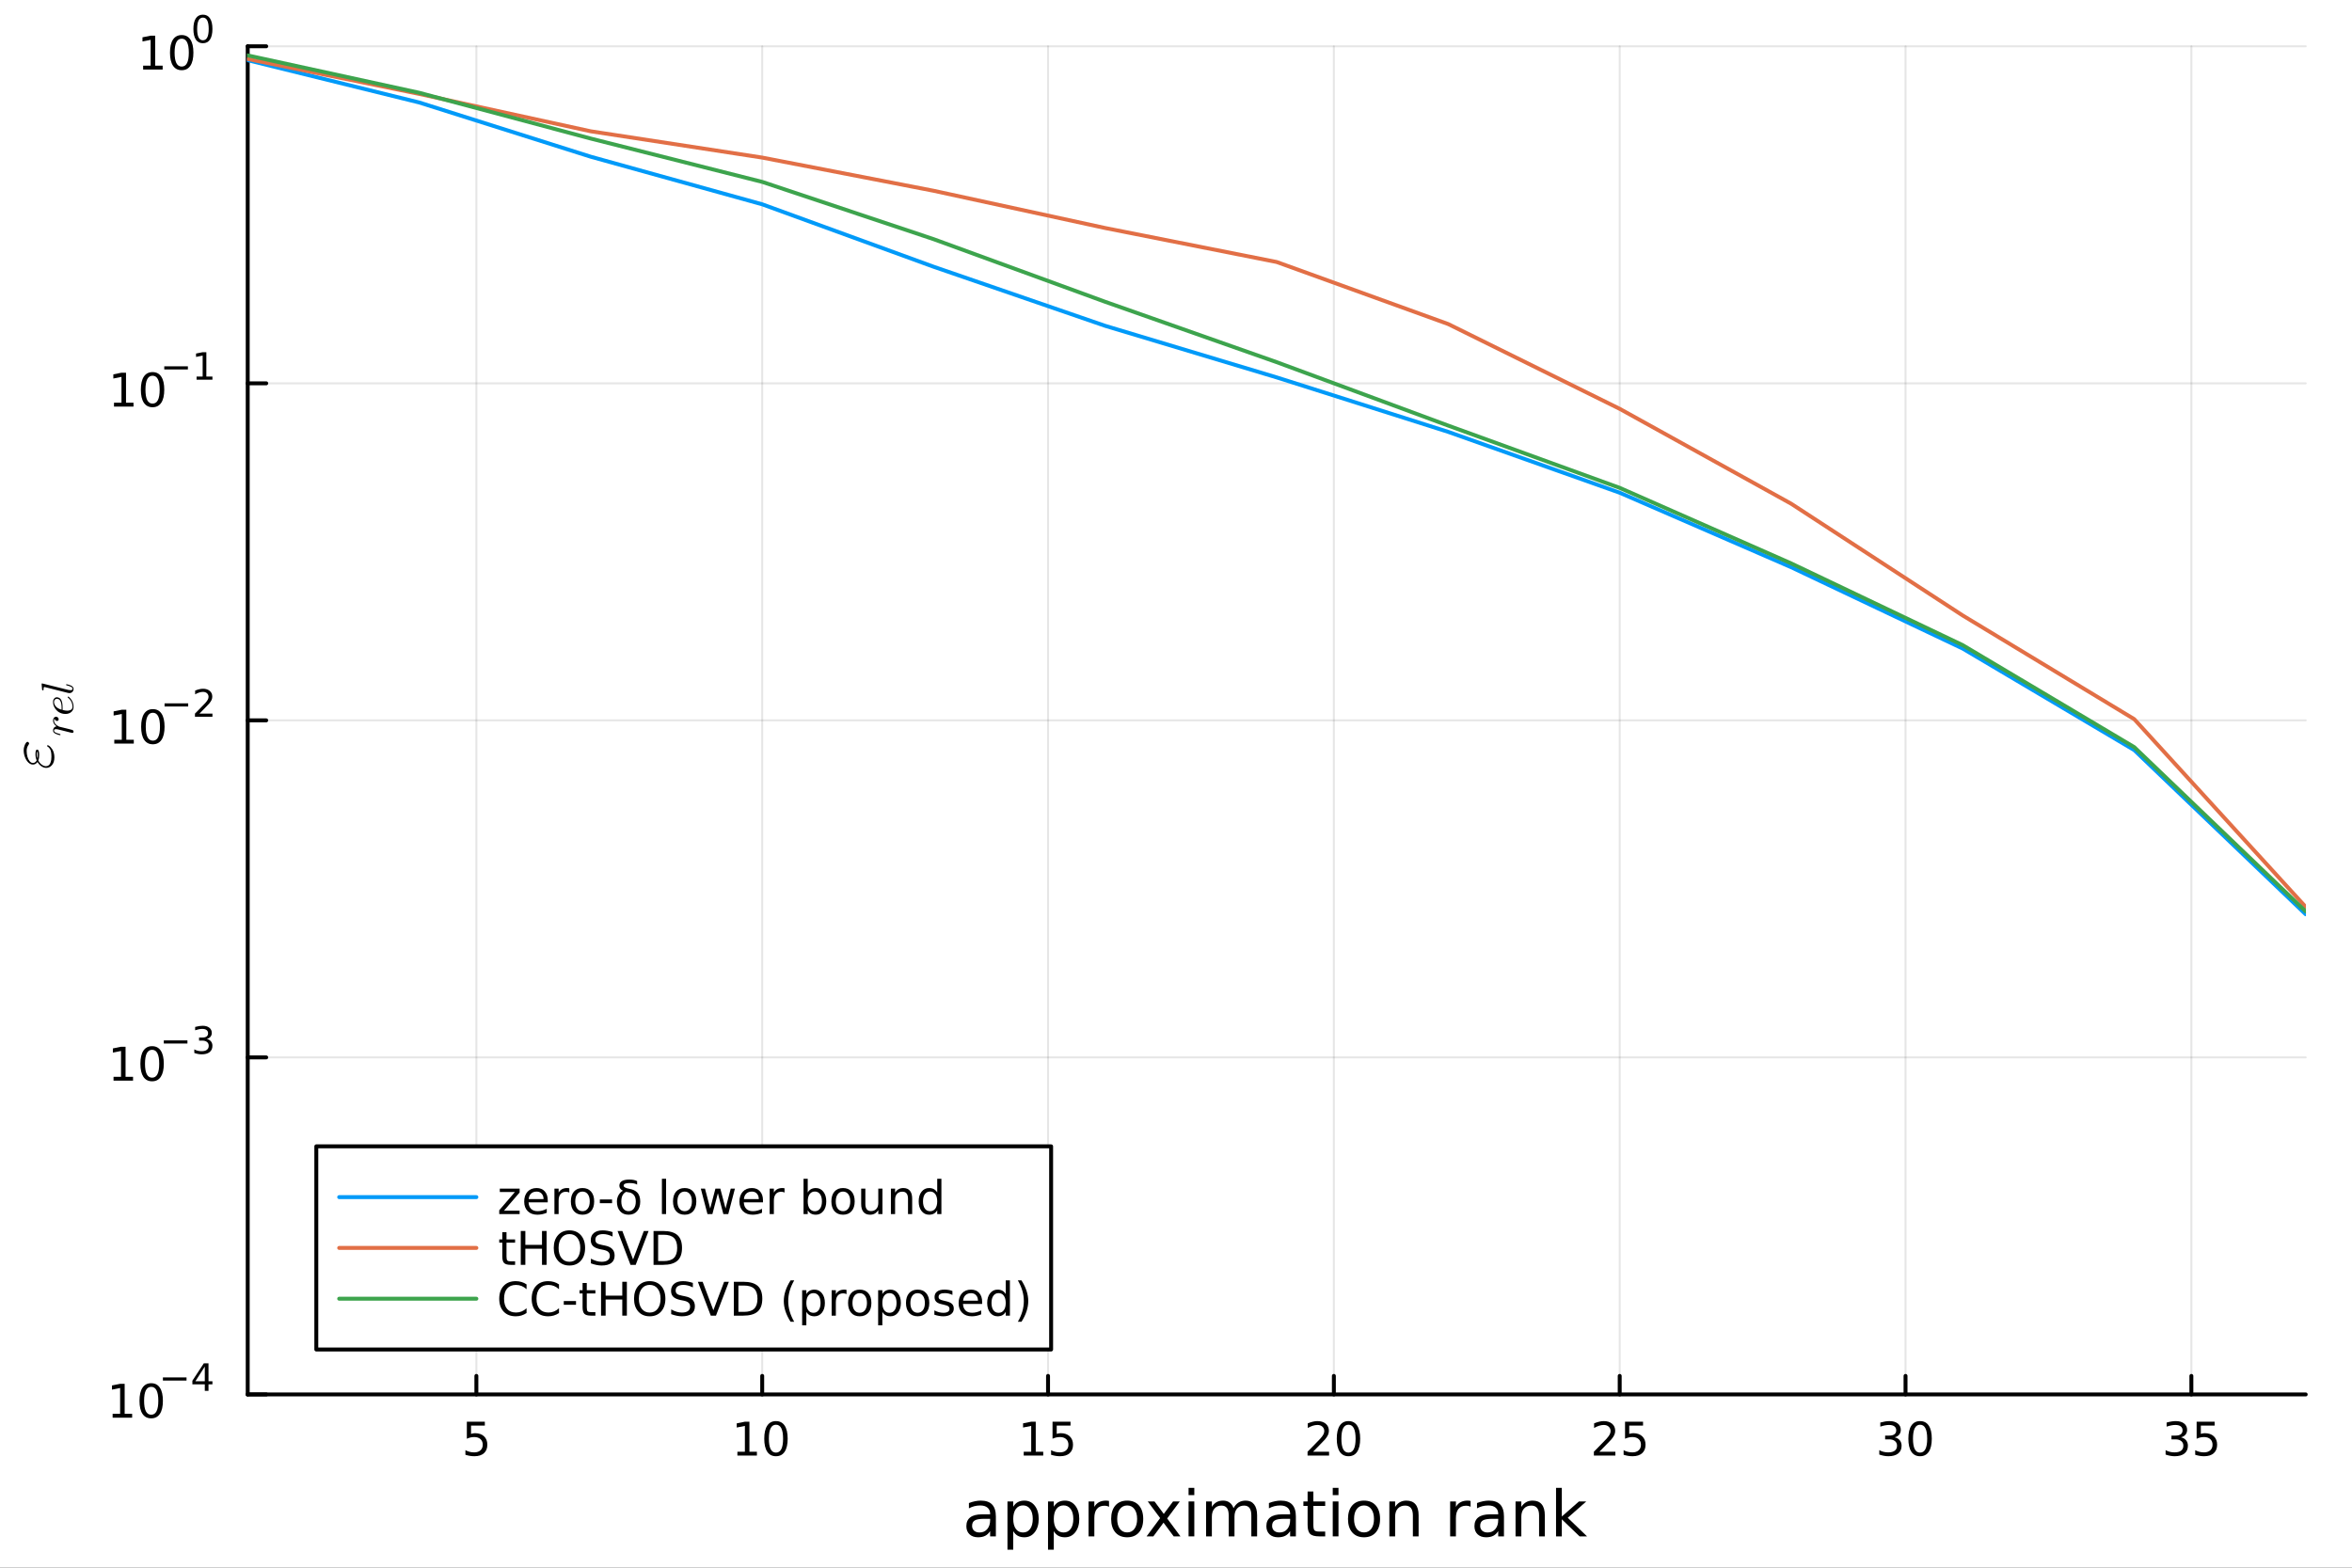 <?xml version="1.0" encoding="utf-8"?>
<svg xmlns="http://www.w3.org/2000/svg" xmlns:xlink="http://www.w3.org/1999/xlink" width="600" height="400" viewBox="0 0 2400 1600">
<rect x="0" y="0" width="2400" height="1600" fill="#333333" stroke="none"/>
<defs>
  <clipPath id="clip250">
    <rect x="0" y="0" width="2400" height="1600"/>
  </clipPath>
</defs>
<path clip-path="url(#clip250)" d="M0 1600 L2400 1600 L2400 0 L0 0  Z" fill="#ffffff" fill-rule="evenodd" fill-opacity="1"/>
<defs>
  <clipPath id="clip251">
    <rect x="480" y="0" width="1681" height="1600"/>
  </clipPath>
</defs>
<defs>
  <clipPath id="clip252">
    <rect x="219" y="47" width="2134" height="1377"/>
  </clipPath>
</defs>
<path clip-path="url(#clip250)" d="M252.764 1423.18 L2352.76 1423.18 L2352.76 47.244 L252.764 47.244  Z" fill="#ffffff" fill-rule="evenodd" fill-opacity="1"/>
<defs>
  <clipPath id="clip253">
    <rect x="252" y="47" width="2101" height="1377"/>
  </clipPath>
</defs>
<polyline clip-path="url(#clip253)" style="stroke:#000000; stroke-linecap:round; stroke-linejoin:round; stroke-width:2; stroke-opacity:0.1; fill:none" points="486.096,1423.18 486.096,47.244 "/>
<polyline clip-path="url(#clip253)" style="stroke:#000000; stroke-linecap:round; stroke-linejoin:round; stroke-width:2; stroke-opacity:0.1; fill:none" points="777.762,1423.18 777.762,47.244 "/>
<polyline clip-path="url(#clip253)" style="stroke:#000000; stroke-linecap:round; stroke-linejoin:round; stroke-width:2; stroke-opacity:0.1; fill:none" points="1069.43,1423.18 1069.43,47.244 "/>
<polyline clip-path="url(#clip253)" style="stroke:#000000; stroke-linecap:round; stroke-linejoin:round; stroke-width:2; stroke-opacity:0.1; fill:none" points="1361.09,1423.18 1361.09,47.244 "/>
<polyline clip-path="url(#clip253)" style="stroke:#000000; stroke-linecap:round; stroke-linejoin:round; stroke-width:2; stroke-opacity:0.1; fill:none" points="1652.76,1423.18 1652.76,47.244 "/>
<polyline clip-path="url(#clip253)" style="stroke:#000000; stroke-linecap:round; stroke-linejoin:round; stroke-width:2; stroke-opacity:0.1; fill:none" points="1944.42,1423.18 1944.42,47.244 "/>
<polyline clip-path="url(#clip253)" style="stroke:#000000; stroke-linecap:round; stroke-linejoin:round; stroke-width:2; stroke-opacity:0.1; fill:none" points="2236.09,1423.18 2236.09,47.244 "/>
<polyline clip-path="url(#clip250)" style="stroke:#000000; stroke-linecap:round; stroke-linejoin:round; stroke-width:4; stroke-opacity:1; fill:none" points="252.764,1423.18 2352.76,1423.18 "/>
<polyline clip-path="url(#clip250)" style="stroke:#000000; stroke-linecap:round; stroke-linejoin:round; stroke-width:4; stroke-opacity:1; fill:none" points="486.096,1423.18 486.096,1404.28 "/>
<polyline clip-path="url(#clip250)" style="stroke:#000000; stroke-linecap:round; stroke-linejoin:round; stroke-width:4; stroke-opacity:1; fill:none" points="777.762,1423.18 777.762,1404.28 "/>
<polyline clip-path="url(#clip250)" style="stroke:#000000; stroke-linecap:round; stroke-linejoin:round; stroke-width:4; stroke-opacity:1; fill:none" points="1069.43,1423.18 1069.43,1404.28 "/>
<polyline clip-path="url(#clip250)" style="stroke:#000000; stroke-linecap:round; stroke-linejoin:round; stroke-width:4; stroke-opacity:1; fill:none" points="1361.09,1423.18 1361.09,1404.28 "/>
<polyline clip-path="url(#clip250)" style="stroke:#000000; stroke-linecap:round; stroke-linejoin:round; stroke-width:4; stroke-opacity:1; fill:none" points="1652.76,1423.18 1652.76,1404.28 "/>
<polyline clip-path="url(#clip250)" style="stroke:#000000; stroke-linecap:round; stroke-linejoin:round; stroke-width:4; stroke-opacity:1; fill:none" points="1944.42,1423.18 1944.42,1404.28 "/>
<polyline clip-path="url(#clip250)" style="stroke:#000000; stroke-linecap:round; stroke-linejoin:round; stroke-width:4; stroke-opacity:1; fill:none" points="2236.09,1423.18 2236.09,1404.28 "/>
<path clip-path="url(#clip250)" d="M476.374 1451.02 L494.731 1451.02 L494.731 1454.96 L480.657 1454.96 L480.657 1463.43 Q481.675 1463.08 482.694 1462.92 Q483.712 1462.73 484.731 1462.73 Q490.518 1462.73 493.897 1465.9 Q497.277 1469.08 497.277 1474.49 Q497.277 1480.07 493.805 1483.17 Q490.332 1486.25 484.013 1486.25 Q481.837 1486.25 479.569 1485.88 Q477.323 1485.51 474.916 1484.77 L474.916 1480.07 Q476.999 1481.2 479.221 1481.76 Q481.444 1482.32 483.92 1482.32 Q487.925 1482.32 490.263 1480.21 Q492.601 1478.1 492.601 1474.49 Q492.601 1470.88 490.263 1468.77 Q487.925 1466.67 483.92 1466.67 Q482.045 1466.67 480.17 1467.08 Q478.319 1467.5 476.374 1468.38 L476.374 1451.02 Z" fill="#000000" fill-rule="evenodd" fill-opacity="1" /><path clip-path="url(#clip250)" d="M752.45 1481.64 L760.088 1481.64 L760.088 1455.28 L751.778 1456.95 L751.778 1452.69 L760.042 1451.02 L764.718 1451.02 L764.718 1481.64 L772.357 1481.64 L772.357 1485.58 L752.45 1485.58 L752.45 1481.64 Z" fill="#000000" fill-rule="evenodd" fill-opacity="1" /><path clip-path="url(#clip250)" d="M791.801 1454.1 Q788.19 1454.1 786.361 1457.66 Q784.556 1461.2 784.556 1468.33 Q784.556 1475.44 786.361 1479.01 Q788.19 1482.55 791.801 1482.55 Q795.435 1482.55 797.241 1479.01 Q799.07 1475.44 799.07 1468.33 Q799.07 1461.2 797.241 1457.66 Q795.435 1454.1 791.801 1454.1 M791.801 1450.39 Q797.611 1450.39 800.667 1455 Q803.746 1459.58 803.746 1468.33 Q803.746 1477.06 800.667 1481.67 Q797.611 1486.25 791.801 1486.25 Q785.991 1486.25 782.912 1481.67 Q779.857 1477.06 779.857 1468.33 Q779.857 1459.58 782.912 1455 Q785.991 1450.39 791.801 1450.39 Z" fill="#000000" fill-rule="evenodd" fill-opacity="1" /><path clip-path="url(#clip250)" d="M1044.61 1481.64 L1052.25 1481.64 L1052.25 1455.28 L1043.94 1456.95 L1043.94 1452.69 L1052.21 1451.02 L1056.88 1451.02 L1056.88 1481.64 L1064.52 1481.64 L1064.52 1485.58 L1044.61 1485.58 L1044.61 1481.64 Z" fill="#000000" fill-rule="evenodd" fill-opacity="1" /><path clip-path="url(#clip250)" d="M1074.01 1451.02 L1092.37 1451.02 L1092.37 1454.96 L1078.29 1454.96 L1078.29 1463.43 Q1079.31 1463.08 1080.33 1462.92 Q1081.35 1462.73 1082.37 1462.73 Q1088.15 1462.73 1091.53 1465.9 Q1094.91 1469.08 1094.91 1474.49 Q1094.91 1480.07 1091.44 1483.17 Q1087.97 1486.25 1081.65 1486.25 Q1079.47 1486.25 1077.21 1485.88 Q1074.96 1485.51 1072.55 1484.77 L1072.55 1480.07 Q1074.64 1481.2 1076.86 1481.76 Q1079.08 1482.32 1081.56 1482.32 Q1085.56 1482.32 1087.9 1480.21 Q1090.24 1478.1 1090.24 1474.49 Q1090.24 1470.88 1087.9 1468.77 Q1085.56 1466.67 1081.56 1466.67 Q1079.68 1466.67 1077.81 1467.08 Q1075.96 1467.5 1074.01 1468.38 L1074.01 1451.02 Z" fill="#000000" fill-rule="evenodd" fill-opacity="1" /><path clip-path="url(#clip250)" d="M1339.87 1481.64 L1356.19 1481.64 L1356.19 1485.58 L1334.24 1485.58 L1334.24 1481.64 Q1336.9 1478.89 1341.49 1474.26 Q1346.09 1469.61 1347.27 1468.27 Q1349.52 1465.74 1350.4 1464.01 Q1351.3 1462.25 1351.3 1460.56 Q1351.3 1457.8 1349.36 1456.07 Q1347.44 1454.33 1344.33 1454.33 Q1342.13 1454.33 1339.68 1455.09 Q1337.25 1455.86 1334.47 1457.41 L1334.47 1452.69 Q1337.3 1451.55 1339.75 1450.97 Q1342.2 1450.39 1344.24 1450.39 Q1349.61 1450.39 1352.81 1453.08 Q1356 1455.77 1356 1460.26 Q1356 1462.39 1355.19 1464.31 Q1354.4 1466.2 1352.3 1468.8 Q1351.72 1469.47 1348.62 1472.69 Q1345.51 1475.88 1339.87 1481.64 Z" fill="#000000" fill-rule="evenodd" fill-opacity="1" /><path clip-path="url(#clip250)" d="M1376 1454.1 Q1372.39 1454.1 1370.56 1457.66 Q1368.76 1461.2 1368.76 1468.33 Q1368.76 1475.44 1370.56 1479.01 Q1372.39 1482.55 1376 1482.55 Q1379.63 1482.55 1381.44 1479.01 Q1383.27 1475.44 1383.27 1468.33 Q1383.27 1461.2 1381.44 1457.66 Q1379.63 1454.1 1376 1454.1 M1376 1450.39 Q1381.81 1450.39 1384.87 1455 Q1387.94 1459.58 1387.94 1468.33 Q1387.94 1477.06 1384.87 1481.67 Q1381.81 1486.25 1376 1486.25 Q1370.19 1486.25 1367.11 1481.67 Q1364.06 1477.06 1364.06 1468.33 Q1364.06 1459.58 1367.11 1455 Q1370.19 1450.39 1376 1450.39 Z" fill="#000000" fill-rule="evenodd" fill-opacity="1" /><path clip-path="url(#clip250)" d="M1632.03 1481.64 L1648.35 1481.64 L1648.35 1485.58 L1626.4 1485.58 L1626.4 1481.64 Q1629.07 1478.89 1633.65 1474.26 Q1638.26 1469.61 1639.44 1468.27 Q1641.68 1465.74 1642.56 1464.01 Q1643.46 1462.25 1643.46 1460.56 Q1643.46 1457.8 1641.52 1456.07 Q1639.6 1454.33 1636.5 1454.33 Q1634.3 1454.33 1631.84 1455.09 Q1629.41 1455.86 1626.64 1457.41 L1626.64 1452.69 Q1629.46 1451.55 1631.91 1450.97 Q1634.37 1450.39 1636.4 1450.39 Q1641.77 1450.39 1644.97 1453.08 Q1648.16 1455.77 1648.16 1460.26 Q1648.16 1462.39 1647.35 1464.31 Q1646.57 1466.2 1644.46 1468.8 Q1643.88 1469.47 1640.78 1472.69 Q1637.68 1475.88 1632.03 1481.64 Z" fill="#000000" fill-rule="evenodd" fill-opacity="1" /><path clip-path="url(#clip250)" d="M1658.21 1451.02 L1676.57 1451.02 L1676.57 1454.96 L1662.49 1454.96 L1662.49 1463.43 Q1663.51 1463.08 1664.53 1462.92 Q1665.55 1462.73 1666.57 1462.73 Q1672.35 1462.73 1675.73 1465.9 Q1679.11 1469.08 1679.11 1474.49 Q1679.11 1480.07 1675.64 1483.17 Q1672.17 1486.25 1665.85 1486.25 Q1663.67 1486.25 1661.4 1485.88 Q1659.16 1485.51 1656.75 1484.77 L1656.75 1480.07 Q1658.83 1481.2 1661.06 1481.76 Q1663.28 1482.32 1665.76 1482.32 Q1669.76 1482.32 1672.1 1480.21 Q1674.44 1478.1 1674.44 1474.49 Q1674.44 1470.88 1672.1 1468.77 Q1669.76 1466.67 1665.76 1466.67 Q1663.88 1466.67 1662.01 1467.08 Q1660.15 1467.5 1658.21 1468.38 L1658.21 1451.02 Z" fill="#000000" fill-rule="evenodd" fill-opacity="1" /><path clip-path="url(#clip250)" d="M1933.27 1466.95 Q1936.62 1467.66 1938.5 1469.93 Q1940.4 1472.2 1940.4 1475.53 Q1940.4 1480.65 1936.88 1483.45 Q1933.36 1486.25 1926.88 1486.25 Q1924.7 1486.25 1922.39 1485.81 Q1920.1 1485.39 1917.64 1484.54 L1917.64 1480.02 Q1919.59 1481.16 1921.9 1481.74 Q1924.22 1482.32 1926.74 1482.32 Q1931.14 1482.32 1933.43 1480.58 Q1935.74 1478.84 1935.74 1475.53 Q1935.74 1472.48 1933.59 1470.77 Q1931.46 1469.03 1927.64 1469.03 L1923.61 1469.03 L1923.61 1465.19 L1927.83 1465.19 Q1931.28 1465.19 1933.1 1463.82 Q1934.93 1462.43 1934.93 1459.84 Q1934.93 1457.18 1933.04 1455.77 Q1931.16 1454.33 1927.64 1454.33 Q1925.72 1454.33 1923.52 1454.75 Q1921.32 1455.16 1918.68 1456.04 L1918.68 1451.88 Q1921.35 1451.14 1923.66 1450.77 Q1926 1450.39 1928.06 1450.39 Q1933.38 1450.39 1936.48 1452.83 Q1939.59 1455.23 1939.59 1459.35 Q1939.59 1462.22 1937.94 1464.21 Q1936.3 1466.18 1933.27 1466.95 Z" fill="#000000" fill-rule="evenodd" fill-opacity="1" /><path clip-path="url(#clip250)" d="M1959.26 1454.1 Q1955.65 1454.1 1953.82 1457.66 Q1952.02 1461.2 1952.02 1468.33 Q1952.02 1475.44 1953.82 1479.01 Q1955.65 1482.55 1959.26 1482.55 Q1962.9 1482.55 1964.7 1479.01 Q1966.53 1475.44 1966.53 1468.33 Q1966.53 1461.2 1964.7 1457.66 Q1962.9 1454.1 1959.26 1454.1 M1959.26 1450.39 Q1965.07 1450.39 1968.13 1455 Q1971.21 1459.58 1971.21 1468.33 Q1971.21 1477.06 1968.13 1481.67 Q1965.07 1486.25 1959.26 1486.25 Q1953.45 1486.25 1950.37 1481.67 Q1947.32 1477.06 1947.32 1468.33 Q1947.32 1459.58 1950.37 1455 Q1953.45 1450.39 1959.26 1450.39 Z" fill="#000000" fill-rule="evenodd" fill-opacity="1" /><path clip-path="url(#clip250)" d="M2225.43 1466.95 Q2228.79 1467.66 2230.66 1469.93 Q2232.56 1472.2 2232.56 1475.53 Q2232.56 1480.65 2229.04 1483.45 Q2225.52 1486.25 2219.04 1486.25 Q2216.87 1486.25 2214.55 1485.81 Q2212.26 1485.39 2209.81 1484.54 L2209.81 1480.02 Q2211.75 1481.16 2214.06 1481.74 Q2216.38 1482.32 2218.9 1482.32 Q2223.3 1482.32 2225.59 1480.58 Q2227.91 1478.84 2227.91 1475.53 Q2227.91 1472.48 2225.75 1470.77 Q2223.62 1469.03 2219.81 1469.03 L2215.78 1469.03 L2215.78 1465.19 L2219.99 1465.19 Q2223.44 1465.19 2225.27 1463.82 Q2227.1 1462.43 2227.1 1459.84 Q2227.1 1457.18 2225.2 1455.77 Q2223.32 1454.33 2219.81 1454.33 Q2217.88 1454.33 2215.68 1454.75 Q2213.49 1455.16 2210.85 1456.04 L2210.85 1451.88 Q2213.51 1451.14 2215.82 1450.77 Q2218.16 1450.39 2220.22 1450.39 Q2225.55 1450.39 2228.65 1452.83 Q2231.75 1455.23 2231.75 1459.35 Q2231.75 1462.22 2230.11 1464.21 Q2228.46 1466.18 2225.43 1466.95 Z" fill="#000000" fill-rule="evenodd" fill-opacity="1" /><path clip-path="url(#clip250)" d="M2241.47 1451.02 L2259.83 1451.02 L2259.83 1454.96 L2245.75 1454.96 L2245.75 1463.43 Q2246.77 1463.08 2247.79 1462.92 Q2248.81 1462.73 2249.83 1462.73 Q2255.62 1462.73 2258.99 1465.9 Q2262.37 1469.08 2262.37 1474.49 Q2262.37 1480.07 2258.9 1483.17 Q2255.43 1486.25 2249.11 1486.25 Q2246.93 1486.25 2244.67 1485.88 Q2242.42 1485.51 2240.01 1484.77 L2240.01 1480.07 Q2242.1 1481.2 2244.32 1481.76 Q2246.54 1482.32 2249.02 1482.32 Q2253.02 1482.32 2255.36 1480.21 Q2257.7 1478.1 2257.7 1474.49 Q2257.7 1470.88 2255.36 1468.77 Q2253.02 1466.67 2249.02 1466.67 Q2247.14 1466.67 2245.27 1467.08 Q2243.42 1467.5 2241.47 1468.38 L2241.47 1451.02 Z" fill="#000000" fill-rule="evenodd" fill-opacity="1" /><path clip-path="url(#clip250)" d="M1004.51 1550.12 Q997.413 1550.12 994.676 1551.75 Q991.938 1553.37 991.938 1557.29 Q991.938 1560.4 993.975 1562.25 Q996.044 1564.07 999.577 1564.07 Q1004.45 1564.07 1007.38 1560.63 Q1010.34 1557.16 1010.34 1551.43 L1010.34 1550.12 L1004.51 1550.12 M1016.19 1547.71 L1016.19 1568.04 L1010.34 1568.04 L1010.34 1562.63 Q1008.33 1565.88 1005.34 1567.44 Q1002.35 1568.97 998.018 1568.97 Q992.543 1568.97 989.297 1565.91 Q986.082 1562.82 986.082 1557.67 Q986.082 1551.65 990.092 1548.6 Q994.135 1545.54 1002.12 1545.54 L1010.34 1545.54 L1010.34 1544.97 Q1010.34 1540.93 1007.66 1538.73 Q1005.02 1536.5 1000.21 1536.5 Q997.158 1536.5 994.262 1537.23 Q991.365 1537.97 988.692 1539.43 L988.692 1534.02 Q991.907 1532.78 994.93 1532.17 Q997.954 1531.54 1000.82 1531.54 Q1008.55 1531.54 1012.37 1535.55 Q1016.19 1539.56 1016.19 1547.71 Z" fill="#000000" fill-rule="evenodd" fill-opacity="1" /><path clip-path="url(#clip250)" d="M1033.92 1562.7 L1033.92 1581.6 L1028.03 1581.6 L1028.03 1532.4 L1033.92 1532.4 L1033.92 1537.81 Q1035.77 1534.62 1038.57 1533.1 Q1041.4 1531.54 1045.31 1531.54 Q1051.81 1531.54 1055.85 1536.69 Q1059.92 1541.85 1059.92 1550.25 Q1059.92 1558.65 1055.85 1563.81 Q1051.81 1568.97 1045.31 1568.97 Q1041.4 1568.97 1038.57 1567.44 Q1035.77 1565.88 1033.92 1562.7 M1053.84 1550.25 Q1053.84 1543.79 1051.17 1540.13 Q1048.53 1536.44 1043.88 1536.44 Q1039.24 1536.44 1036.56 1540.13 Q1033.92 1543.79 1033.92 1550.25 Q1033.92 1556.71 1036.56 1560.4 Q1039.24 1564.07 1043.88 1564.07 Q1048.53 1564.07 1051.17 1560.4 Q1053.84 1556.71 1053.84 1550.25 Z" fill="#000000" fill-rule="evenodd" fill-opacity="1" /><path clip-path="url(#clip250)" d="M1075.3 1562.7 L1075.3 1581.6 L1069.41 1581.6 L1069.41 1532.4 L1075.3 1532.4 L1075.3 1537.81 Q1077.14 1534.62 1079.94 1533.1 Q1082.78 1531.54 1086.69 1531.54 Q1093.18 1531.54 1097.23 1536.69 Q1101.3 1541.85 1101.3 1550.25 Q1101.3 1558.65 1097.23 1563.81 Q1093.18 1568.97 1086.69 1568.97 Q1082.78 1568.97 1079.94 1567.44 Q1077.14 1565.88 1075.3 1562.7 M1095.22 1550.25 Q1095.22 1543.79 1092.55 1540.13 Q1089.91 1536.44 1085.26 1536.44 Q1080.61 1536.44 1077.94 1540.13 Q1075.3 1543.79 1075.3 1550.25 Q1075.3 1556.71 1077.94 1560.4 Q1080.61 1564.07 1085.26 1564.07 Q1089.91 1564.07 1092.55 1560.4 Q1095.22 1556.71 1095.22 1550.25 Z" fill="#000000" fill-rule="evenodd" fill-opacity="1" /><path clip-path="url(#clip250)" d="M1131.67 1537.87 Q1130.68 1537.3 1129.5 1537.04 Q1128.36 1536.76 1126.96 1536.76 Q1121.99 1536.76 1119.32 1540 Q1116.67 1543.22 1116.67 1549.27 L1116.67 1568.04 L1110.79 1568.04 L1110.79 1532.4 L1116.67 1532.4 L1116.67 1537.93 Q1118.52 1534.69 1121.48 1533.13 Q1124.44 1531.54 1128.67 1531.54 Q1129.28 1531.54 1130.01 1531.63 Q1130.74 1531.7 1131.63 1531.85 L1131.67 1537.87 Z" fill="#000000" fill-rule="evenodd" fill-opacity="1" /><path clip-path="url(#clip250)" d="M1150.19 1536.5 Q1145.48 1536.5 1142.74 1540.19 Q1140 1543.85 1140 1550.25 Q1140 1556.65 1142.71 1560.34 Q1145.45 1564 1150.19 1564 Q1154.87 1564 1157.61 1560.31 Q1160.34 1556.62 1160.34 1550.25 Q1160.34 1543.92 1157.61 1540.23 Q1154.87 1536.5 1150.19 1536.5 M1150.19 1531.54 Q1157.83 1531.54 1162.19 1536.5 Q1166.55 1541.47 1166.55 1550.25 Q1166.55 1559 1162.19 1564 Q1157.83 1568.97 1150.19 1568.97 Q1142.52 1568.97 1138.16 1564 Q1133.83 1559 1133.83 1550.25 Q1133.83 1541.47 1138.16 1536.5 Q1142.52 1531.54 1150.19 1531.54 Z" fill="#000000" fill-rule="evenodd" fill-opacity="1" /><path clip-path="url(#clip250)" d="M1203.88 1532.4 L1190.99 1549.74 L1204.55 1568.04 L1197.65 1568.04 L1187.27 1554.04 L1176.89 1568.04 L1169.99 1568.04 L1183.83 1549.39 L1171.16 1532.4 L1178.07 1532.4 L1187.52 1545.1 L1196.98 1532.4 L1203.88 1532.4 Z" fill="#000000" fill-rule="evenodd" fill-opacity="1" /><path clip-path="url(#clip250)" d="M1212.83 1532.4 L1218.68 1532.4 L1218.68 1568.04 L1212.83 1568.04 L1212.83 1532.4 M1212.83 1518.52 L1218.68 1518.52 L1218.68 1525.93 L1212.83 1525.93 L1212.83 1518.52 Z" fill="#000000" fill-rule="evenodd" fill-opacity="1" /><path clip-path="url(#clip250)" d="M1258.69 1539.24 Q1260.89 1535.29 1263.95 1533.41 Q1267 1531.54 1271.14 1531.54 Q1276.71 1531.54 1279.73 1535.45 Q1282.76 1539.33 1282.76 1546.53 L1282.76 1568.04 L1276.87 1568.04 L1276.87 1546.72 Q1276.87 1541.59 1275.05 1539.11 Q1273.24 1536.63 1269.52 1536.63 Q1264.96 1536.63 1262.32 1539.65 Q1259.68 1542.68 1259.68 1547.9 L1259.68 1568.04 L1253.79 1568.04 L1253.79 1546.72 Q1253.79 1541.56 1251.98 1539.11 Q1250.16 1536.63 1246.38 1536.63 Q1241.89 1536.63 1239.25 1539.68 Q1236.6 1542.71 1236.6 1547.9 L1236.6 1568.04 L1230.72 1568.04 L1230.72 1532.4 L1236.6 1532.4 L1236.6 1537.93 Q1238.61 1534.66 1241.41 1533.1 Q1244.21 1531.54 1248.06 1531.54 Q1251.95 1531.54 1254.65 1533.51 Q1257.39 1535.48 1258.69 1539.24 Z" fill="#000000" fill-rule="evenodd" fill-opacity="1" /><path clip-path="url(#clip250)" d="M1310.64 1550.12 Q1303.54 1550.12 1300.8 1551.75 Q1298.07 1553.37 1298.07 1557.29 Q1298.07 1560.4 1300.1 1562.25 Q1302.17 1564.07 1305.7 1564.07 Q1310.57 1564.07 1313.5 1560.63 Q1316.46 1557.16 1316.46 1551.43 L1316.46 1550.12 L1310.64 1550.12 M1322.32 1547.71 L1322.32 1568.04 L1316.46 1568.04 L1316.46 1562.63 Q1314.46 1565.88 1311.47 1567.44 Q1308.47 1568.97 1304.14 1568.97 Q1298.67 1568.97 1295.42 1565.91 Q1292.21 1562.82 1292.21 1557.67 Q1292.21 1551.65 1296.22 1548.6 Q1300.26 1545.54 1308.25 1545.54 L1316.46 1545.54 L1316.46 1544.97 Q1316.46 1540.93 1313.79 1538.73 Q1311.15 1536.5 1306.34 1536.5 Q1303.29 1536.5 1300.39 1537.23 Q1297.49 1537.97 1294.82 1539.43 L1294.82 1534.02 Q1298.03 1532.78 1301.06 1532.17 Q1304.08 1531.54 1306.95 1531.54 Q1314.68 1531.54 1318.5 1535.55 Q1322.32 1539.56 1322.32 1547.71 Z" fill="#000000" fill-rule="evenodd" fill-opacity="1" /><path clip-path="url(#clip250)" d="M1340.17 1522.27 L1340.17 1532.4 L1352.24 1532.4 L1352.24 1536.95 L1340.17 1536.95 L1340.17 1556.3 Q1340.17 1560.66 1341.35 1561.9 Q1342.56 1563.14 1346.22 1563.14 L1352.24 1563.14 L1352.24 1568.04 L1346.22 1568.04 Q1339.44 1568.04 1336.86 1565.53 Q1334.29 1562.98 1334.29 1556.3 L1334.29 1536.95 L1329.99 1536.95 L1329.99 1532.4 L1334.29 1532.4 L1334.29 1522.27 L1340.17 1522.27 Z" fill="#000000" fill-rule="evenodd" fill-opacity="1" /><path clip-path="url(#clip250)" d="M1359.94 1532.4 L1365.8 1532.4 L1365.8 1568.04 L1359.94 1568.04 L1359.94 1532.4 M1359.94 1518.52 L1365.8 1518.52 L1365.8 1525.93 L1359.94 1525.93 L1359.94 1518.52 Z" fill="#000000" fill-rule="evenodd" fill-opacity="1" /><path clip-path="url(#clip250)" d="M1391.86 1536.5 Q1387.15 1536.5 1384.42 1540.19 Q1381.68 1543.85 1381.68 1550.25 Q1381.68 1556.65 1384.38 1560.34 Q1387.12 1564 1391.86 1564 Q1396.54 1564 1399.28 1560.31 Q1402.02 1556.62 1402.02 1550.25 Q1402.02 1543.92 1399.28 1540.23 Q1396.54 1536.5 1391.86 1536.5 M1391.86 1531.54 Q1399.5 1531.54 1403.86 1536.5 Q1408.22 1541.47 1408.22 1550.25 Q1408.22 1559 1403.86 1564 Q1399.5 1568.97 1391.86 1568.97 Q1384.19 1568.97 1379.83 1564 Q1375.5 1559 1375.5 1550.25 Q1375.5 1541.47 1379.83 1536.5 Q1384.19 1531.54 1391.86 1531.54 Z" fill="#000000" fill-rule="evenodd" fill-opacity="1" /><path clip-path="url(#clip250)" d="M1447.56 1546.53 L1447.56 1568.04 L1441.71 1568.04 L1441.71 1546.72 Q1441.71 1541.66 1439.73 1539.14 Q1437.76 1536.63 1433.81 1536.63 Q1429.07 1536.63 1426.33 1539.65 Q1423.6 1542.68 1423.6 1547.9 L1423.6 1568.04 L1417.71 1568.04 L1417.71 1532.4 L1423.6 1532.4 L1423.6 1537.93 Q1425.7 1534.72 1428.53 1533.13 Q1431.39 1531.54 1435.12 1531.54 Q1441.26 1531.54 1444.41 1535.36 Q1447.56 1539.14 1447.56 1546.53 Z" fill="#000000" fill-rule="evenodd" fill-opacity="1" /><path clip-path="url(#clip250)" d="M1500.62 1537.87 Q1499.64 1537.3 1498.46 1537.04 Q1497.31 1536.76 1495.91 1536.76 Q1490.95 1536.76 1488.27 1540 Q1485.63 1543.22 1485.63 1549.27 L1485.63 1568.04 L1479.74 1568.04 L1479.74 1532.4 L1485.63 1532.4 L1485.63 1537.93 Q1487.48 1534.69 1490.44 1533.13 Q1493.4 1531.54 1497.63 1531.54 Q1498.23 1531.54 1498.97 1531.63 Q1499.7 1531.7 1500.59 1531.85 L1500.62 1537.87 Z" fill="#000000" fill-rule="evenodd" fill-opacity="1" /><path clip-path="url(#clip250)" d="M1522.97 1550.12 Q1515.87 1550.12 1513.13 1551.75 Q1510.39 1553.37 1510.39 1557.29 Q1510.39 1560.4 1512.43 1562.25 Q1514.5 1564.07 1518.03 1564.07 Q1522.9 1564.07 1525.83 1560.63 Q1528.79 1557.16 1528.79 1551.43 L1528.79 1550.12 L1522.97 1550.12 M1534.65 1547.71 L1534.65 1568.04 L1528.79 1568.04 L1528.79 1562.63 Q1526.79 1565.88 1523.79 1567.44 Q1520.8 1568.97 1516.47 1568.97 Q1511 1568.97 1507.75 1565.91 Q1504.54 1562.82 1504.54 1557.67 Q1504.54 1551.65 1508.55 1548.6 Q1512.59 1545.54 1520.58 1545.54 L1528.79 1545.54 L1528.79 1544.97 Q1528.79 1540.93 1526.12 1538.73 Q1523.47 1536.5 1518.67 1536.5 Q1515.61 1536.5 1512.72 1537.23 Q1509.82 1537.97 1507.15 1539.43 L1507.15 1534.02 Q1510.36 1532.78 1513.39 1532.17 Q1516.41 1531.54 1519.27 1531.54 Q1527.01 1531.54 1530.83 1535.55 Q1534.65 1539.56 1534.65 1547.71 Z" fill="#000000" fill-rule="evenodd" fill-opacity="1" /><path clip-path="url(#clip250)" d="M1576.34 1546.53 L1576.34 1568.04 L1570.49 1568.04 L1570.49 1546.72 Q1570.49 1541.66 1568.51 1539.14 Q1566.54 1536.63 1562.59 1536.63 Q1557.85 1536.63 1555.11 1539.65 Q1552.38 1542.68 1552.38 1547.9 L1552.38 1568.04 L1546.49 1568.04 L1546.49 1532.4 L1552.38 1532.4 L1552.38 1537.93 Q1554.48 1534.72 1557.31 1533.13 Q1560.17 1531.54 1563.9 1531.54 Q1570.04 1531.54 1573.19 1535.36 Q1576.34 1539.14 1576.34 1546.53 Z" fill="#000000" fill-rule="evenodd" fill-opacity="1" /><path clip-path="url(#clip250)" d="M1587.8 1518.52 L1593.69 1518.52 L1593.69 1547.77 L1611.16 1532.4 L1618.64 1532.4 L1599.74 1549.07 L1619.44 1568.04 L1611.8 1568.04 L1593.69 1550.63 L1593.69 1568.04 L1587.8 1568.04 L1587.8 1518.52 Z" fill="#000000" fill-rule="evenodd" fill-opacity="1" /><polyline clip-path="url(#clip253)" style="stroke:#000000; stroke-linecap:round; stroke-linejoin:round; stroke-width:2; stroke-opacity:0.1; fill:none" points="252.764,1423.18 2352.76,1423.18 "/>
<polyline clip-path="url(#clip253)" style="stroke:#000000; stroke-linecap:round; stroke-linejoin:round; stroke-width:2; stroke-opacity:0.1; fill:none" points="252.764,1079.2 2352.76,1079.2 "/>
<polyline clip-path="url(#clip253)" style="stroke:#000000; stroke-linecap:round; stroke-linejoin:round; stroke-width:2; stroke-opacity:0.1; fill:none" points="252.764,735.212 2352.76,735.212 "/>
<polyline clip-path="url(#clip253)" style="stroke:#000000; stroke-linecap:round; stroke-linejoin:round; stroke-width:2; stroke-opacity:0.1; fill:none" points="252.764,391.228 2352.76,391.228 "/>
<polyline clip-path="url(#clip253)" style="stroke:#000000; stroke-linecap:round; stroke-linejoin:round; stroke-width:2; stroke-opacity:0.1; fill:none" points="252.764,47.244 2352.76,47.244 "/>
<polyline clip-path="url(#clip250)" style="stroke:#000000; stroke-linecap:round; stroke-linejoin:round; stroke-width:4; stroke-opacity:1; fill:none" points="252.764,1423.18 252.764,47.244 "/>
<polyline clip-path="url(#clip250)" style="stroke:#000000; stroke-linecap:round; stroke-linejoin:round; stroke-width:4; stroke-opacity:1; fill:none" points="252.764,1423.18 271.662,1423.18 "/>
<polyline clip-path="url(#clip250)" style="stroke:#000000; stroke-linecap:round; stroke-linejoin:round; stroke-width:4; stroke-opacity:1; fill:none" points="252.764,1079.2 271.662,1079.2 "/>
<polyline clip-path="url(#clip250)" style="stroke:#000000; stroke-linecap:round; stroke-linejoin:round; stroke-width:4; stroke-opacity:1; fill:none" points="252.764,735.212 271.662,735.212 "/>
<polyline clip-path="url(#clip250)" style="stroke:#000000; stroke-linecap:round; stroke-linejoin:round; stroke-width:4; stroke-opacity:1; fill:none" points="252.764,391.228 271.662,391.228 "/>
<polyline clip-path="url(#clip250)" style="stroke:#000000; stroke-linecap:round; stroke-linejoin:round; stroke-width:4; stroke-opacity:1; fill:none" points="252.764,47.244 271.662,47.244 "/>
<path clip-path="url(#clip250)" d="M114.931 1442.97 L122.57 1442.97 L122.57 1416.61 L114.26 1418.27 L114.26 1414.01 L122.524 1412.35 L127.2 1412.35 L127.2 1442.97 L134.839 1442.97 L134.839 1446.91 L114.931 1446.91 L114.931 1442.97 Z" fill="#000000" fill-rule="evenodd" fill-opacity="1" /><path clip-path="url(#clip250)" d="M154.283 1415.43 Q150.672 1415.43 148.843 1418.99 Q147.038 1422.53 147.038 1429.66 Q147.038 1436.77 148.843 1440.33 Q150.672 1443.88 154.283 1443.88 Q157.917 1443.88 159.723 1440.33 Q161.552 1436.77 161.552 1429.66 Q161.552 1422.53 159.723 1418.99 Q157.917 1415.43 154.283 1415.43 M154.283 1411.72 Q160.093 1411.72 163.149 1416.33 Q166.227 1420.91 166.227 1429.66 Q166.227 1438.39 163.149 1443 Q160.093 1447.58 154.283 1447.58 Q148.473 1447.58 145.394 1443 Q142.339 1438.39 142.339 1429.66 Q142.339 1420.91 145.394 1416.33 Q148.473 1411.72 154.283 1411.72 Z" fill="#000000" fill-rule="evenodd" fill-opacity="1" /><path clip-path="url(#clip250)" d="M166.227 1405.82 L190.339 1405.82 L190.339 1409.02 L166.227 1409.02 L166.227 1405.82 Z" fill="#000000" fill-rule="evenodd" fill-opacity="1" /><path clip-path="url(#clip250)" d="M208.978 1394.73 L199.386 1409.72 L208.978 1409.72 L208.978 1394.73 M207.981 1391.42 L212.758 1391.42 L212.758 1409.72 L216.764 1409.72 L216.764 1412.88 L212.758 1412.88 L212.758 1419.5 L208.978 1419.5 L208.978 1412.88 L196.301 1412.88 L196.301 1409.21 L207.981 1391.42 Z" fill="#000000" fill-rule="evenodd" fill-opacity="1" /><path clip-path="url(#clip250)" d="M115.853 1098.99 L123.492 1098.99 L123.492 1072.62 L115.182 1074.29 L115.182 1070.03 L123.446 1068.36 L128.121 1068.36 L128.121 1098.99 L135.76 1098.99 L135.76 1102.92 L115.853 1102.92 L115.853 1098.99 Z" fill="#000000" fill-rule="evenodd" fill-opacity="1" /><path clip-path="url(#clip250)" d="M155.205 1071.44 Q151.594 1071.44 149.765 1075.01 Q147.959 1078.55 147.959 1085.68 Q147.959 1092.78 149.765 1096.35 Q151.594 1099.89 155.205 1099.89 Q158.839 1099.89 160.644 1096.35 Q162.473 1092.78 162.473 1085.68 Q162.473 1078.55 160.644 1075.01 Q158.839 1071.44 155.205 1071.44 M155.205 1067.74 Q161.015 1067.74 164.07 1072.34 Q167.149 1076.93 167.149 1085.68 Q167.149 1094.41 164.07 1099.01 Q161.015 1103.59 155.205 1103.59 Q149.395 1103.59 146.316 1099.01 Q143.26 1094.41 143.26 1085.68 Q143.26 1076.93 146.316 1072.34 Q149.395 1067.74 155.205 1067.74 Z" fill="#000000" fill-rule="evenodd" fill-opacity="1" /><path clip-path="url(#clip250)" d="M167.149 1061.84 L191.261 1061.84 L191.261 1065.04 L167.149 1065.04 L167.149 1061.84 Z" fill="#000000" fill-rule="evenodd" fill-opacity="1" /><path clip-path="url(#clip250)" d="M210.971 1060.37 Q213.698 1060.96 215.222 1062.8 Q216.764 1064.64 216.764 1067.35 Q216.764 1071.51 213.905 1073.78 Q211.046 1076.06 205.78 1076.06 Q204.012 1076.06 202.132 1075.7 Q200.27 1075.36 198.276 1074.67 L198.276 1071 Q199.856 1071.92 201.737 1072.39 Q203.617 1072.86 205.667 1072.86 Q209.241 1072.86 211.103 1071.45 Q212.984 1070.04 212.984 1067.35 Q212.984 1064.87 211.234 1063.48 Q209.504 1062.07 206.401 1062.07 L203.128 1062.07 L203.128 1058.94 L206.551 1058.94 Q209.354 1058.94 210.84 1057.83 Q212.325 1056.71 212.325 1054.6 Q212.325 1052.44 210.783 1051.29 Q209.26 1050.12 206.401 1050.12 Q204.84 1050.12 203.053 1050.46 Q201.266 1050.8 199.122 1051.51 L199.122 1048.13 Q201.285 1047.53 203.166 1047.23 Q205.066 1046.93 206.739 1046.93 Q211.065 1046.93 213.585 1048.9 Q216.106 1050.86 216.106 1054.2 Q216.106 1056.54 214.77 1058.15 Q213.435 1059.75 210.971 1060.37 Z" fill="#000000" fill-rule="evenodd" fill-opacity="1" /><path clip-path="url(#clip250)" d="M116.624 755.004 L124.263 755.004 L124.263 728.639 L115.953 730.305 L115.953 726.046 L124.217 724.38 L128.893 724.38 L128.893 755.004 L136.531 755.004 L136.531 758.94 L116.624 758.94 L116.624 755.004 Z" fill="#000000" fill-rule="evenodd" fill-opacity="1" /><path clip-path="url(#clip250)" d="M155.976 727.458 Q152.365 727.458 150.536 731.023 Q148.73 734.565 148.73 741.694 Q148.73 748.801 150.536 752.366 Q152.365 755.907 155.976 755.907 Q159.61 755.907 161.416 752.366 Q163.244 748.801 163.244 741.694 Q163.244 734.565 161.416 731.023 Q159.61 727.458 155.976 727.458 M155.976 723.755 Q161.786 723.755 164.841 728.361 Q167.92 732.944 167.92 741.694 Q167.92 750.421 164.841 755.028 Q161.786 759.611 155.976 759.611 Q150.166 759.611 147.087 755.028 Q144.031 750.421 144.031 741.694 Q144.031 732.944 147.087 728.361 Q150.166 723.755 155.976 723.755 Z" fill="#000000" fill-rule="evenodd" fill-opacity="1" /><path clip-path="url(#clip250)" d="M167.92 717.856 L192.032 717.856 L192.032 721.053 L167.92 721.053 L167.92 717.856 Z" fill="#000000" fill-rule="evenodd" fill-opacity="1" /><path clip-path="url(#clip250)" d="M203.504 728.332 L216.764 728.332 L216.764 731.529 L198.934 731.529 L198.934 728.332 Q201.097 726.094 204.821 722.332 Q208.564 718.552 209.523 717.461 Q211.347 715.411 212.062 714 Q212.796 712.571 212.796 711.198 Q212.796 708.96 211.216 707.549 Q209.655 706.139 207.134 706.139 Q205.348 706.139 203.354 706.759 Q201.379 707.38 199.122 708.64 L199.122 704.803 Q201.417 703.882 203.41 703.412 Q205.404 702.941 207.059 702.941 Q211.423 702.941 214.018 705.123 Q216.613 707.305 216.613 710.953 Q216.613 712.684 215.955 714.245 Q215.316 715.787 213.604 717.894 Q213.134 718.439 210.614 721.053 Q208.094 723.649 203.504 728.332 Z" fill="#000000" fill-rule="evenodd" fill-opacity="1" /><path clip-path="url(#clip250)" d="M116.323 411.02 L123.962 411.02 L123.962 384.655 L115.652 386.322 L115.652 382.062 L123.916 380.396 L128.592 380.396 L128.592 411.02 L136.231 411.02 L136.231 414.956 L116.323 414.956 L116.323 411.02 Z" fill="#000000" fill-rule="evenodd" fill-opacity="1" /><path clip-path="url(#clip250)" d="M155.675 383.474 Q152.064 383.474 150.235 387.039 Q148.43 390.581 148.43 397.71 Q148.43 404.817 150.235 408.382 Q152.064 411.923 155.675 411.923 Q159.309 411.923 161.115 408.382 Q162.943 404.817 162.943 397.71 Q162.943 390.581 161.115 387.039 Q159.309 383.474 155.675 383.474 M155.675 379.771 Q161.485 379.771 164.541 384.377 Q167.619 388.96 167.619 397.71 Q167.619 406.437 164.541 411.044 Q161.485 415.627 155.675 415.627 Q149.865 415.627 146.786 411.044 Q143.73 406.437 143.73 397.71 Q143.73 388.96 146.786 384.377 Q149.865 379.771 155.675 379.771 Z" fill="#000000" fill-rule="evenodd" fill-opacity="1" /><path clip-path="url(#clip250)" d="M167.619 373.872 L191.731 373.872 L191.731 377.069 L167.619 377.069 L167.619 373.872 Z" fill="#000000" fill-rule="evenodd" fill-opacity="1" /><path clip-path="url(#clip250)" d="M200.589 384.348 L206.796 384.348 L206.796 362.926 L200.044 364.28 L200.044 360.819 L206.758 359.465 L210.557 359.465 L210.557 384.348 L216.764 384.348 L216.764 387.545 L200.589 387.545 L200.589 384.348 Z" fill="#000000" fill-rule="evenodd" fill-opacity="1" /><path clip-path="url(#clip250)" d="M146.058 67.037 L153.697 67.037 L153.697 40.671 L145.387 42.338 L145.387 38.078 L153.651 36.412 L158.327 36.412 L158.327 67.037 L165.966 67.037 L165.966 70.972 L146.058 70.972 L146.058 67.037 Z" fill="#000000" fill-rule="evenodd" fill-opacity="1" /><path clip-path="url(#clip250)" d="M185.41 39.49 Q181.799 39.49 179.97 43.055 Q178.165 46.597 178.165 53.726 Q178.165 60.833 179.97 64.398 Q181.799 67.939 185.41 67.939 Q189.044 67.939 190.85 64.398 Q192.678 60.833 192.678 53.726 Q192.678 46.597 190.85 43.055 Q189.044 39.49 185.41 39.49 M185.41 35.787 Q191.22 35.787 194.276 40.393 Q197.354 44.977 197.354 53.726 Q197.354 62.453 194.276 67.06 Q191.22 71.643 185.41 71.643 Q179.6 71.643 176.521 67.06 Q173.466 62.453 173.466 53.726 Q173.466 44.977 176.521 40.393 Q179.6 35.787 185.41 35.787 Z" fill="#000000" fill-rule="evenodd" fill-opacity="1" /><path clip-path="url(#clip250)" d="M207.059 17.983 Q204.125 17.983 202.639 20.879 Q201.172 23.757 201.172 29.549 Q201.172 35.324 202.639 38.22 Q204.125 41.097 207.059 41.097 Q210.012 41.097 211.479 38.22 Q212.965 35.324 212.965 29.549 Q212.965 23.757 211.479 20.879 Q210.012 17.983 207.059 17.983 M207.059 14.973 Q211.78 14.973 214.263 18.716 Q216.764 22.44 216.764 29.549 Q216.764 36.64 214.263 40.383 Q211.78 44.107 207.059 44.107 Q202.338 44.107 199.837 40.383 Q197.354 36.64 197.354 29.549 Q197.354 22.44 199.837 18.716 Q202.338 14.973 207.059 14.973 Z" fill="#000000" fill-rule="evenodd" fill-opacity="1" /><path clip-path="url(#clip250)" d="M27.939 757.108 Q28.616 757.108 29.163 757.688 Q29.71 758.236 29.71 758.912 Q29.71 759.298 29.066 760.232 Q27.198 762.905 27.198 766.287 Q27.198 769.314 27.939 772.116 Q28.68 774.918 30.194 776.818 Q31.675 778.686 33.607 778.686 Q36.023 778.686 37.44 776.045 Q36.184 773.308 36.184 769.926 Q36.184 768.831 36.248 768.09 Q36.313 767.318 36.474 766.577 Q36.635 765.836 37.021 765.482 Q37.376 765.095 37.955 765.095 Q40.016 765.095 40.016 770.442 Q40.016 773.92 39.082 776.11 Q40.467 778.912 42.69 780.458 Q44.912 782.003 46.812 782.003 Q48.454 782.003 49.646 781.102 Q50.838 780.168 51.417 778.654 Q51.997 777.108 52.255 775.594 Q52.48 774.049 52.48 772.342 Q52.48 769.54 52.126 767.575 Q51.739 765.578 51.031 764.483 Q50.322 763.356 49.839 762.905 Q49.324 762.422 48.519 761.939 Q48.068 761.649 48.068 761.263 Q48.068 760.973 48.261 760.78 Q48.422 760.554 48.712 760.554 Q49.066 760.554 49.807 761.005 Q50.548 761.424 51.546 762.454 Q52.512 763.453 53.414 764.838 Q54.284 766.19 54.895 768.348 Q55.507 770.506 55.507 772.954 Q55.507 777.945 53.06 780.844 Q50.612 783.71 47.198 783.71 Q44.815 783.71 42.367 782.132 Q39.888 780.522 38.309 777.688 Q36.345 780.329 33.607 780.329 Q31.16 780.329 28.97 778.268 Q26.78 776.174 25.492 772.793 Q24.171 769.379 24.171 765.643 Q24.171 763.549 24.88 761.488 Q25.556 759.427 26.425 758.268 Q27.295 757.108 27.939 757.108 M38.02 766.802 Q37.633 768.219 37.633 769.926 Q37.633 772.245 38.213 773.952 Q38.567 772.567 38.567 770.442 Q38.567 768.67 38.471 768.155 Q38.374 767.607 38.02 766.802 Z" fill="#000000" fill-rule="evenodd" fill-opacity="1" /><path clip-path="url(#clip250)" d="M57.129 731.525 Q58.324 731.525 59.091 732.314 Q59.857 733.08 59.857 734.072 Q59.857 734.929 59.361 735.38 Q58.865 735.831 58.234 735.831 Q57.332 735.831 56.588 735.132 Q55.844 734.433 55.687 733.419 Q55.145 734.162 55.145 735.357 Q55.145 737.319 56.656 739.055 Q57.355 739.821 58.64 740.655 Q59.902 741.489 60.443 741.647 L66.463 743.112 Q67.139 743.248 70.385 744.082 Q73.609 744.893 73.744 744.961 Q74.376 745.187 74.714 745.683 Q75.052 746.178 75.052 746.674 Q75.052 747.238 74.714 747.621 Q74.376 748.005 73.79 748.005 Q73.699 748.005 73.361 747.937 Q73.023 747.869 72.55 747.757 Q72.076 747.644 71.806 747.599 L61.142 744.916 Q59.203 744.42 58.595 744.307 Q57.964 744.172 57.265 744.172 Q56.047 744.172 55.596 744.555 Q55.145 744.939 55.145 745.615 Q55.145 746.787 56.543 747.554 Q57.941 748.32 60.646 748.974 Q61.39 749.177 61.548 749.312 Q61.706 749.425 61.706 749.763 Q61.683 750.327 61.232 750.327 Q61.12 750.327 60.398 750.146 Q59.654 749.966 58.572 749.628 Q57.468 749.267 56.769 748.884 Q56.295 748.658 55.98 748.455 Q55.664 748.253 55.168 747.847 Q54.672 747.441 54.402 746.832 Q54.131 746.224 54.131 745.48 Q54.131 743.856 55.123 742.707 Q56.115 741.534 57.67 741.264 Q56.859 740.7 56.16 740.001 Q55.439 739.303 54.785 738.018 Q54.131 736.732 54.131 735.357 Q54.131 733.644 55.01 732.584 Q55.867 731.525 57.129 731.525 Z" fill="#000000" fill-rule="evenodd" fill-opacity="1" /><path clip-path="url(#clip250)" d="M69.191 711.114 Q69.393 710.934 69.596 710.934 Q69.799 710.934 70.385 711.385 Q70.972 711.813 71.76 712.737 Q72.55 713.662 73.293 714.857 Q74.037 716.051 74.534 717.81 Q75.052 719.568 75.052 721.417 Q75.052 724.731 72.685 726.715 Q70.318 728.676 66.688 728.676 Q64.366 728.676 62.315 727.91 Q60.24 727.143 58.775 725.903 Q57.31 724.641 56.25 723.063 Q55.168 721.462 54.65 719.794 Q54.131 718.125 54.131 716.57 Q54.131 714.293 55.281 712.963 Q56.431 711.633 58.054 711.633 Q58.437 711.633 58.91 711.745 Q59.384 711.836 60.128 712.151 Q60.872 712.444 61.616 713.211 Q62.337 713.977 62.81 715.105 Q63.87 717.607 63.87 722.161 L63.87 724.618 Q66.778 725.34 68.672 725.34 Q69.416 725.34 70.183 725.204 Q70.926 725.069 71.873 724.708 Q72.82 724.325 73.429 723.468 Q74.015 722.589 74.015 721.327 Q74.015 720.921 73.992 720.493 Q73.97 720.042 73.722 718.914 Q73.474 717.765 73.046 716.75 Q72.617 715.736 71.693 714.451 Q70.746 713.143 69.461 712.106 Q68.988 711.745 68.988 711.497 Q68.988 711.295 69.191 711.114 M58.054 713.166 Q56.814 713.166 55.98 714.09 Q55.145 714.992 55.145 716.57 Q55.145 717.066 55.258 717.675 Q55.371 718.283 55.844 719.298 Q56.318 720.29 57.107 721.169 Q57.873 722.048 59.384 722.927 Q60.872 723.807 62.856 724.325 L62.856 722.431 Q62.856 721.778 62.856 721.304 Q62.833 720.831 62.743 719.794 Q62.653 718.734 62.495 717.968 Q62.315 717.201 61.954 716.232 Q61.593 715.262 61.12 714.654 Q60.624 714.022 59.835 713.594 Q59.046 713.166 58.054 713.166 Z" fill="#000000" fill-rule="evenodd" fill-opacity="1" /><path clip-path="url(#clip250)" d="M42.994 697.5 L69.686 704.15 Q70.746 704.421 71.896 704.421 Q74.015 704.421 74.015 703.023 Q74.015 702.369 73.587 701.828 Q73.136 701.287 72.257 700.882 Q71.355 700.453 70.498 700.183 Q69.641 699.89 68.311 699.529 Q67.793 699.416 67.635 699.303 Q67.477 699.191 67.477 698.875 Q67.477 698.312 67.928 698.312 Q70.701 698.875 72.459 699.709 Q75.052 700.927 75.052 703.181 Q75.052 704.872 73.88 706.134 Q72.685 707.374 70.791 707.374 Q70.07 707.374 69.213 707.149 L46.128 701.332 L45.226 701.175 Q44.978 701.175 44.843 701.265 Q44.708 701.355 44.572 701.896 Q44.437 702.415 44.437 703.452 Q44.437 703.88 44.414 704.083 Q44.392 704.263 44.279 704.444 Q44.167 704.601 43.919 704.601 Q43.513 704.601 43.287 704.444 Q43.062 704.263 43.017 704.128 Q42.972 703.993 42.949 703.722 Q42.927 703.339 42.814 702.054 Q42.679 700.769 42.589 699.664 Q42.498 698.56 42.498 698.086 Q42.498 697.816 42.634 697.68 Q42.746 697.522 42.882 697.5 L42.994 697.5 Z" fill="#000000" fill-rule="evenodd" fill-opacity="1" /><polyline clip-path="url(#clip253)" style="stroke:#009af9; stroke-linecap:round; stroke-linejoin:round; stroke-width:4; stroke-opacity:1; fill:none" points="252.764,61.425 427.763,104.599 602.763,159.935 777.762,208.515 952.761,272.274 1127.76,332.555 1302.76,385.189 1477.76,440.766 1652.76,502.89 1827.76,578.915 2002.76,661.917 2177.76,765.51 2352.76,933.123 "/>
<polyline clip-path="url(#clip253)" style="stroke:#e26f46; stroke-linecap:round; stroke-linejoin:round; stroke-width:4; stroke-opacity:1; fill:none" points="252.764,60.205 427.763,95.844 602.763,133.994 777.762,160.838 952.761,194.721 1127.76,232.724 1302.76,267.404 1477.76,330.728 1652.76,417.257 1827.76,514.125 2002.76,628.154 2177.76,733.942 2352.76,925.646 "/>
<polyline clip-path="url(#clip253)" style="stroke:#3da44d; stroke-linecap:round; stroke-linejoin:round; stroke-width:4; stroke-opacity:1; fill:none" points="252.764,56.545 427.763,94.677 602.763,141.402 777.762,185.639 952.761,244.122 1127.76,308.025 1302.76,369.636 1477.76,434.369 1652.76,497.914 1827.76,575.034 2002.76,658.447 2177.76,762.513 2352.76,930.217 "/>
<path clip-path="url(#clip250)" d="M322.764 1377.32 L1072.57 1377.32 L1072.57 1169.96 L322.764 1169.96  Z" fill="#ffffff" fill-rule="evenodd" fill-opacity="1"/>
<polyline clip-path="url(#clip250)" style="stroke:#000000; stroke-linecap:round; stroke-linejoin:round; stroke-width:4; stroke-opacity:1; fill:none" points="322.764,1377.32 1072.57,1377.32 1072.57,1169.96 322.764,1169.96 322.764,1377.32 "/>
<polyline clip-path="url(#clip250)" style="stroke:#009af9; stroke-linecap:round; stroke-linejoin:round; stroke-width:4; stroke-opacity:1; fill:none" points="346.097,1221.8 486.096,1221.8 "/>
<path clip-path="url(#clip250)" d="M510.008 1213.15 L530.24 1213.15 L530.24 1217.04 L514.221 1235.67 L530.24 1235.67 L530.24 1239.08 L509.43 1239.08 L509.43 1235.19 L525.448 1216.55 L510.008 1216.55 L510.008 1213.15 Z" fill="#000000" fill-rule="evenodd" fill-opacity="1" /><path clip-path="url(#clip250)" d="M558.92 1225.05 L558.92 1227.13 L539.337 1227.13 Q539.615 1231.53 541.976 1233.84 Q544.36 1236.14 548.596 1236.14 Q551.05 1236.14 553.341 1235.53 Q555.656 1234.93 557.925 1233.73 L557.925 1237.76 Q555.633 1238.73 553.226 1239.24 Q550.818 1239.75 548.341 1239.75 Q542.138 1239.75 538.504 1236.14 Q534.892 1232.52 534.892 1226.37 Q534.892 1220 538.318 1216.27 Q541.767 1212.52 547.601 1212.52 Q552.832 1212.52 555.865 1215.9 Q558.92 1219.26 558.92 1225.05 M554.661 1223.8 Q554.615 1220.3 552.693 1218.22 Q550.795 1216.14 547.647 1216.14 Q544.082 1216.14 541.929 1218.15 Q539.8 1220.16 539.476 1223.82 L554.661 1223.8 Z" fill="#000000" fill-rule="evenodd" fill-opacity="1" /><path clip-path="url(#clip250)" d="M580.934 1217.13 Q580.216 1216.71 579.36 1216.53 Q578.526 1216.32 577.508 1216.32 Q573.897 1216.32 571.952 1218.68 Q570.031 1221.02 570.031 1225.42 L570.031 1239.08 L565.749 1239.08 L565.749 1213.15 L570.031 1213.15 L570.031 1217.18 Q571.374 1214.82 573.527 1213.68 Q575.679 1212.52 578.758 1212.52 Q579.198 1212.52 579.73 1212.59 Q580.263 1212.64 580.911 1212.76 L580.934 1217.13 Z" fill="#000000" fill-rule="evenodd" fill-opacity="1" /><path clip-path="url(#clip250)" d="M594.406 1216.14 Q590.98 1216.14 588.989 1218.82 Q586.999 1221.48 586.999 1226.14 Q586.999 1230.79 588.966 1233.47 Q590.957 1236.14 594.406 1236.14 Q597.809 1236.14 599.8 1233.45 Q601.79 1230.77 601.79 1226.14 Q601.79 1221.53 599.8 1218.84 Q597.809 1216.14 594.406 1216.14 M594.406 1212.52 Q599.962 1212.52 603.133 1216.14 Q606.304 1219.75 606.304 1226.14 Q606.304 1232.5 603.133 1236.14 Q599.962 1239.75 594.406 1239.75 Q588.827 1239.75 585.656 1236.14 Q582.508 1232.5 582.508 1226.14 Q582.508 1219.75 585.656 1216.14 Q588.827 1212.52 594.406 1212.52 Z" fill="#000000" fill-rule="evenodd" fill-opacity="1" /><path clip-path="url(#clip250)" d="M612.091 1224.19 L624.568 1224.19 L624.568 1227.99 L612.091 1227.99 L612.091 1224.19 Z" fill="#000000" fill-rule="evenodd" fill-opacity="1" /><path clip-path="url(#clip250)" d="M650.123 1209.05 Q647.762 1207.43 642.23 1207.43 Q636.373 1207.43 636.373 1210.14 Q636.373 1212.27 642.484 1213.38 Q647.299 1214.24 650.008 1216.83 Q653.295 1219.96 653.295 1226.37 Q653.295 1232.5 650.123 1236.11 Q646.952 1239.75 641.397 1239.75 Q635.864 1239.75 632.67 1236.11 Q629.498 1232.5 629.498 1226.14 Q629.498 1221.41 632.67 1217.59 Q633.897 1216.11 635.633 1215.28 Q632.022 1213.45 632.022 1210.19 Q632.022 1203.89 642.23 1203.89 Q647.346 1203.89 650.123 1205.51 L650.123 1209.05 M638.827 1216.44 Q637.253 1217.11 635.98 1218.8 Q633.989 1221.41 633.989 1226.14 Q633.989 1230.83 635.957 1233.47 Q637.947 1236.14 641.397 1236.14 Q644.799 1236.14 646.79 1233.45 Q648.781 1230.77 648.781 1226.37 Q648.781 1221.76 646.674 1219.54 Q644.429 1217.15 641.512 1216.9 Q640.031 1216.76 638.827 1216.44 Z" fill="#000000" fill-rule="evenodd" fill-opacity="1" /><path clip-path="url(#clip250)" d="M675.424 1203.06 L679.683 1203.06 L679.683 1239.08 L675.424 1239.08 L675.424 1203.06 Z" fill="#000000" fill-rule="evenodd" fill-opacity="1" /><path clip-path="url(#clip250)" d="M698.642 1216.14 Q695.216 1216.14 693.225 1218.82 Q691.234 1221.48 691.234 1226.14 Q691.234 1230.79 693.202 1233.47 Q695.193 1236.14 698.642 1236.14 Q702.044 1236.14 704.035 1233.45 Q706.026 1230.77 706.026 1226.14 Q706.026 1221.53 704.035 1218.84 Q702.044 1216.14 698.642 1216.14 M698.642 1212.52 Q704.197 1212.52 707.368 1216.14 Q710.54 1219.75 710.54 1226.14 Q710.54 1232.5 707.368 1236.14 Q704.197 1239.75 698.642 1239.75 Q693.063 1239.75 689.892 1236.14 Q686.743 1232.5 686.743 1226.14 Q686.743 1219.75 689.892 1216.14 Q693.063 1212.52 698.642 1212.52 Z" fill="#000000" fill-rule="evenodd" fill-opacity="1" /><path clip-path="url(#clip250)" d="M715.123 1213.15 L719.382 1213.15 L724.706 1233.38 L730.007 1213.15 L735.03 1213.15 L740.354 1233.38 L745.655 1213.15 L749.914 1213.15 L743.132 1239.08 L738.109 1239.08 L732.53 1217.83 L726.928 1239.08 L721.905 1239.08 L715.123 1213.15 Z" fill="#000000" fill-rule="evenodd" fill-opacity="1" /><path clip-path="url(#clip250)" d="M778.549 1225.05 L778.549 1227.13 L758.965 1227.13 Q759.243 1231.53 761.604 1233.84 Q763.988 1236.14 768.225 1236.14 Q770.678 1236.14 772.97 1235.53 Q775.285 1234.93 777.553 1233.73 L777.553 1237.76 Q775.262 1238.73 772.854 1239.24 Q770.447 1239.75 767.97 1239.75 Q761.766 1239.75 758.132 1236.14 Q754.521 1232.52 754.521 1226.37 Q754.521 1220 757.947 1216.27 Q761.396 1212.52 767.229 1212.52 Q772.461 1212.52 775.493 1215.9 Q778.549 1219.26 778.549 1225.05 M774.289 1223.8 Q774.243 1220.3 772.322 1218.22 Q770.424 1216.14 767.275 1216.14 Q763.711 1216.14 761.558 1218.15 Q759.428 1220.16 759.104 1223.82 L774.289 1223.8 Z" fill="#000000" fill-rule="evenodd" fill-opacity="1" /><path clip-path="url(#clip250)" d="M800.562 1217.13 Q799.845 1216.71 798.988 1216.53 Q798.155 1216.32 797.136 1216.32 Q793.525 1216.32 791.581 1218.68 Q789.66 1221.02 789.66 1225.42 L789.66 1239.08 L785.377 1239.08 L785.377 1213.15 L789.66 1213.15 L789.66 1217.18 Q791.002 1214.82 793.155 1213.68 Q795.308 1212.52 798.386 1212.52 Q798.826 1212.52 799.359 1212.59 Q799.891 1212.64 800.539 1212.76 L800.562 1217.13 Z" fill="#000000" fill-rule="evenodd" fill-opacity="1" /><path clip-path="url(#clip250)" d="M838.71 1226.14 Q838.71 1221.44 836.766 1218.77 Q834.845 1216.09 831.465 1216.09 Q828.085 1216.09 826.141 1218.77 Q824.22 1221.44 824.22 1226.14 Q824.22 1230.83 826.141 1233.52 Q828.085 1236.18 831.465 1236.18 Q834.845 1236.18 836.766 1233.52 Q838.71 1230.83 838.71 1226.14 M824.22 1217.08 Q825.562 1214.77 827.599 1213.66 Q829.659 1212.52 832.507 1212.52 Q837.229 1212.52 840.169 1216.27 Q843.132 1220.02 843.132 1226.14 Q843.132 1232.25 840.169 1236 Q837.229 1239.75 832.507 1239.75 Q829.659 1239.75 827.599 1238.64 Q825.562 1237.5 824.22 1235.19 L824.22 1239.08 L819.937 1239.08 L819.937 1203.06 L824.22 1203.06 L824.22 1217.08 Z" fill="#000000" fill-rule="evenodd" fill-opacity="1" /><path clip-path="url(#clip250)" d="M860.238 1216.14 Q856.812 1216.14 854.821 1218.82 Q852.831 1221.48 852.831 1226.14 Q852.831 1230.79 854.798 1233.47 Q856.789 1236.14 860.238 1236.14 Q863.641 1236.14 865.631 1233.45 Q867.622 1230.77 867.622 1226.14 Q867.622 1221.53 865.631 1218.84 Q863.641 1216.14 860.238 1216.14 M860.238 1212.52 Q865.793 1212.52 868.965 1216.14 Q872.136 1219.75 872.136 1226.14 Q872.136 1232.5 868.965 1236.14 Q865.793 1239.75 860.238 1239.75 Q854.659 1239.75 851.488 1236.14 Q848.34 1232.5 848.34 1226.14 Q848.34 1219.75 851.488 1216.14 Q854.659 1212.52 860.238 1212.52 Z" fill="#000000" fill-rule="evenodd" fill-opacity="1" /><path clip-path="url(#clip250)" d="M878.756 1228.84 L878.756 1213.15 L883.016 1213.15 L883.016 1228.68 Q883.016 1232.36 884.451 1234.21 Q885.886 1236.04 888.756 1236.04 Q892.205 1236.04 894.196 1233.84 Q896.21 1231.64 896.21 1227.85 L896.21 1213.15 L900.469 1213.15 L900.469 1239.08 L896.21 1239.08 L896.21 1235.09 Q894.659 1237.45 892.599 1238.61 Q890.562 1239.75 887.854 1239.75 Q883.386 1239.75 881.071 1236.97 Q878.756 1234.19 878.756 1228.84 M889.474 1212.52 L889.474 1212.52 Z" fill="#000000" fill-rule="evenodd" fill-opacity="1" /><path clip-path="url(#clip250)" d="M930.793 1223.43 L930.793 1239.08 L926.534 1239.08 L926.534 1223.57 Q926.534 1219.89 925.099 1218.06 Q923.664 1216.23 920.793 1216.23 Q917.344 1216.23 915.353 1218.43 Q913.363 1220.63 913.363 1224.42 L913.363 1239.08 L909.08 1239.08 L909.08 1213.15 L913.363 1213.15 L913.363 1217.18 Q914.89 1214.84 916.951 1213.68 Q919.034 1212.52 921.742 1212.52 Q926.21 1212.52 928.501 1215.3 Q930.793 1218.06 930.793 1223.43 Z" fill="#000000" fill-rule="evenodd" fill-opacity="1" /><path clip-path="url(#clip250)" d="M956.349 1217.08 L956.349 1203.06 L960.608 1203.06 L960.608 1239.08 L956.349 1239.08 L956.349 1235.19 Q955.006 1237.5 952.946 1238.64 Q950.909 1239.75 948.038 1239.75 Q943.339 1239.75 940.376 1236 Q937.437 1232.25 937.437 1226.14 Q937.437 1220.02 940.376 1216.27 Q943.339 1212.52 948.038 1212.52 Q950.909 1212.52 952.946 1213.66 Q955.006 1214.77 956.349 1217.08 M941.835 1226.14 Q941.835 1230.83 943.756 1233.52 Q945.7 1236.18 949.08 1236.18 Q952.46 1236.18 954.404 1233.52 Q956.349 1230.83 956.349 1226.14 Q956.349 1221.44 954.404 1218.77 Q952.46 1216.09 949.08 1216.09 Q945.7 1216.09 943.756 1218.77 Q941.835 1221.44 941.835 1226.14 Z" fill="#000000" fill-rule="evenodd" fill-opacity="1" /><polyline clip-path="url(#clip250)" style="stroke:#e26f46; stroke-linecap:round; stroke-linejoin:round; stroke-width:4; stroke-opacity:1; fill:none" points="346.097,1273.64 486.096,1273.64 "/>
<path clip-path="url(#clip250)" d="M516.837 1257.63 L516.837 1264.99 L525.61 1264.99 L525.61 1268.3 L516.837 1268.3 L516.837 1282.37 Q516.837 1285.54 517.693 1286.45 Q518.573 1287.35 521.235 1287.35 L525.61 1287.35 L525.61 1290.92 L521.235 1290.92 Q516.305 1290.92 514.43 1289.09 Q512.555 1287.23 512.555 1282.37 L512.555 1268.3 L509.43 1268.3 L509.43 1264.99 L512.555 1264.99 L512.555 1257.63 L516.837 1257.63 Z" fill="#000000" fill-rule="evenodd" fill-opacity="1" /><path clip-path="url(#clip250)" d="M531.397 1256.36 L536.073 1256.36 L536.073 1270.52 L553.064 1270.52 L553.064 1256.36 L557.74 1256.36 L557.74 1290.92 L553.064 1290.92 L553.064 1274.46 L536.073 1274.46 L536.073 1290.92 L531.397 1290.92 L531.397 1256.36 Z" fill="#000000" fill-rule="evenodd" fill-opacity="1" /><path clip-path="url(#clip250)" d="M581.073 1259.53 Q575.98 1259.53 572.971 1263.32 Q569.985 1267.12 569.985 1273.67 Q569.985 1280.2 572.971 1283.99 Q575.98 1287.79 581.073 1287.79 Q586.165 1287.79 589.128 1283.99 Q592.114 1280.2 592.114 1273.67 Q592.114 1267.12 589.128 1263.32 Q586.165 1259.53 581.073 1259.53 M581.073 1255.73 Q588.341 1255.73 592.693 1260.61 Q597.045 1265.48 597.045 1273.67 Q597.045 1281.84 592.693 1286.73 Q588.341 1291.59 581.073 1291.59 Q573.781 1291.59 569.406 1286.73 Q565.054 1281.86 565.054 1273.67 Q565.054 1265.48 569.406 1260.61 Q573.781 1255.73 581.073 1255.73 Z" fill="#000000" fill-rule="evenodd" fill-opacity="1" /><path clip-path="url(#clip250)" d="M625.077 1257.49 L625.077 1262.05 Q622.415 1260.78 620.054 1260.15 Q617.693 1259.53 615.494 1259.53 Q611.674 1259.53 609.591 1261.01 Q607.531 1262.49 607.531 1265.22 Q607.531 1267.51 608.897 1268.69 Q610.286 1269.85 614.128 1270.57 L616.952 1271.15 Q622.184 1272.14 624.66 1274.67 Q627.16 1277.17 627.16 1281.38 Q627.16 1286.4 623.781 1288.99 Q620.424 1291.59 613.92 1291.59 Q611.466 1291.59 608.688 1291.03 Q605.934 1290.48 602.971 1289.39 L602.971 1284.57 Q605.818 1286.17 608.549 1286.98 Q611.281 1287.79 613.92 1287.79 Q617.924 1287.79 620.1 1286.22 Q622.276 1284.64 622.276 1281.73 Q622.276 1279.18 620.702 1277.74 Q619.151 1276.31 615.586 1275.59 L612.739 1275.04 Q607.508 1273.99 605.17 1271.77 Q602.832 1269.55 602.832 1265.59 Q602.832 1261.01 606.049 1258.37 Q609.29 1255.73 614.961 1255.73 Q617.392 1255.73 619.915 1256.17 Q622.438 1256.61 625.077 1257.49 Z" fill="#000000" fill-rule="evenodd" fill-opacity="1" /><path clip-path="url(#clip250)" d="M643.364 1290.92 L630.17 1256.36 L635.054 1256.36 L646.003 1285.45 L656.975 1256.36 L661.836 1256.36 L648.665 1290.92 L643.364 1290.92 Z" fill="#000000" fill-rule="evenodd" fill-opacity="1" /><path clip-path="url(#clip250)" d="M671.558 1260.2 L671.558 1287.07 L677.207 1287.07 Q684.359 1287.07 687.669 1283.83 Q691.003 1280.59 691.003 1273.6 Q691.003 1266.66 687.669 1263.44 Q684.359 1260.2 677.207 1260.2 L671.558 1260.2 M666.882 1256.36 L676.489 1256.36 Q686.535 1256.36 691.234 1260.55 Q695.933 1264.71 695.933 1273.6 Q695.933 1282.54 691.211 1286.73 Q686.489 1290.92 676.489 1290.92 L666.882 1290.92 L666.882 1256.36 Z" fill="#000000" fill-rule="evenodd" fill-opacity="1" /><polyline clip-path="url(#clip250)" style="stroke:#3da44d; stroke-linecap:round; stroke-linejoin:round; stroke-width:4; stroke-opacity:1; fill:none" points="346.097,1325.48 486.096,1325.48 "/>
<path clip-path="url(#clip250)" d="M537.3 1310.86 L537.3 1315.79 Q534.939 1313.59 532.254 1312.5 Q529.592 1311.41 526.582 1311.41 Q520.656 1311.41 517.508 1315.05 Q514.36 1318.66 514.36 1325.51 Q514.36 1332.34 517.508 1335.97 Q520.656 1339.58 526.582 1339.58 Q529.592 1339.58 532.254 1338.5 Q534.939 1337.41 537.3 1335.21 L537.3 1340.09 Q534.846 1341.76 532.092 1342.59 Q529.36 1343.43 526.305 1343.43 Q518.457 1343.43 513.943 1338.63 Q509.43 1333.82 509.43 1325.51 Q509.43 1317.18 513.943 1312.39 Q518.457 1307.57 526.305 1307.57 Q529.406 1307.57 532.138 1308.4 Q534.892 1309.21 537.3 1310.86 Z" fill="#000000" fill-rule="evenodd" fill-opacity="1" /><path clip-path="url(#clip250)" d="M570.402 1310.86 L570.402 1315.79 Q568.04 1313.59 565.355 1312.5 Q562.693 1311.41 559.684 1311.41 Q553.758 1311.41 550.61 1315.05 Q547.462 1318.66 547.462 1325.51 Q547.462 1332.34 550.61 1335.97 Q553.758 1339.58 559.684 1339.58 Q562.693 1339.58 565.355 1338.5 Q568.04 1337.41 570.402 1335.21 L570.402 1340.09 Q567.948 1341.76 565.193 1342.59 Q562.462 1343.43 559.406 1343.43 Q551.559 1343.43 547.045 1338.63 Q542.531 1333.82 542.531 1325.51 Q542.531 1317.18 547.045 1312.39 Q551.559 1307.57 559.406 1307.57 Q562.508 1307.57 565.24 1308.4 Q567.994 1309.21 570.402 1310.86 Z" fill="#000000" fill-rule="evenodd" fill-opacity="1" /><path clip-path="url(#clip250)" d="M575.286 1327.87 L587.763 1327.87 L587.763 1331.67 L575.286 1331.67 L575.286 1327.87 Z" fill="#000000" fill-rule="evenodd" fill-opacity="1" /><path clip-path="url(#clip250)" d="M598.758 1309.47 L598.758 1316.83 L607.531 1316.83 L607.531 1320.14 L598.758 1320.14 L598.758 1334.21 Q598.758 1337.38 599.614 1338.29 Q600.494 1339.19 603.156 1339.19 L607.531 1339.19 L607.531 1342.76 L603.156 1342.76 Q598.225 1342.76 596.35 1340.93 Q594.475 1339.07 594.475 1334.21 L594.475 1320.14 L591.35 1320.14 L591.35 1316.83 L594.475 1316.83 L594.475 1309.47 L598.758 1309.47 Z" fill="#000000" fill-rule="evenodd" fill-opacity="1" /><path clip-path="url(#clip250)" d="M613.318 1308.2 L617.994 1308.2 L617.994 1322.36 L634.985 1322.36 L634.985 1308.2 L639.66 1308.2 L639.66 1342.76 L634.985 1342.76 L634.985 1326.3 L617.994 1326.3 L617.994 1342.76 L613.318 1342.76 L613.318 1308.2 Z" fill="#000000" fill-rule="evenodd" fill-opacity="1" /><path clip-path="url(#clip250)" d="M662.994 1311.37 Q657.901 1311.37 654.892 1315.16 Q651.906 1318.96 651.906 1325.51 Q651.906 1332.04 654.892 1335.83 Q657.901 1339.63 662.994 1339.63 Q668.086 1339.63 671.049 1335.83 Q674.035 1332.04 674.035 1325.51 Q674.035 1318.96 671.049 1315.16 Q668.086 1311.37 662.994 1311.37 M662.994 1307.57 Q670.262 1307.57 674.614 1312.45 Q678.966 1317.32 678.966 1325.51 Q678.966 1333.68 674.614 1338.57 Q670.262 1343.43 662.994 1343.43 Q655.702 1343.43 651.327 1338.57 Q646.975 1333.7 646.975 1325.51 Q646.975 1317.32 651.327 1312.45 Q655.702 1307.57 662.994 1307.57 Z" fill="#000000" fill-rule="evenodd" fill-opacity="1" /><path clip-path="url(#clip250)" d="M706.998 1309.33 L706.998 1313.89 Q704.336 1312.62 701.975 1311.99 Q699.614 1311.37 697.415 1311.37 Q693.595 1311.37 691.512 1312.85 Q689.452 1314.33 689.452 1317.06 Q689.452 1319.35 690.818 1320.53 Q692.206 1321.69 696.049 1322.41 L698.873 1322.99 Q704.105 1323.98 706.581 1326.51 Q709.081 1329.01 709.081 1333.22 Q709.081 1338.24 705.702 1340.83 Q702.345 1343.43 695.841 1343.43 Q693.387 1343.43 690.609 1342.87 Q687.855 1342.32 684.892 1341.23 L684.892 1336.41 Q687.739 1338.01 690.47 1338.82 Q693.202 1339.63 695.841 1339.63 Q699.845 1339.63 702.021 1338.06 Q704.197 1336.48 704.197 1333.57 Q704.197 1331.02 702.623 1329.58 Q701.072 1328.15 697.507 1327.43 L694.66 1326.88 Q689.429 1325.83 687.091 1323.61 Q684.753 1321.39 684.753 1317.43 Q684.753 1312.85 687.97 1310.21 Q691.211 1307.57 696.882 1307.57 Q699.313 1307.57 701.836 1308.01 Q704.359 1308.45 706.998 1309.33 Z" fill="#000000" fill-rule="evenodd" fill-opacity="1" /><path clip-path="url(#clip250)" d="M725.285 1342.76 L712.091 1308.2 L716.975 1308.2 L727.924 1337.29 L738.896 1308.2 L743.757 1308.2 L730.586 1342.76 L725.285 1342.76 Z" fill="#000000" fill-rule="evenodd" fill-opacity="1" /><path clip-path="url(#clip250)" d="M753.479 1312.04 L753.479 1338.91 L759.127 1338.91 Q766.28 1338.91 769.59 1335.67 Q772.924 1332.43 772.924 1325.44 Q772.924 1318.5 769.59 1315.28 Q766.28 1312.04 759.127 1312.04 L753.479 1312.04 M748.803 1308.2 L758.41 1308.2 Q768.456 1308.2 773.155 1312.39 Q777.854 1316.55 777.854 1325.44 Q777.854 1334.38 773.132 1338.57 Q768.41 1342.76 758.41 1342.76 L748.803 1342.76 L748.803 1308.2 Z" fill="#000000" fill-rule="evenodd" fill-opacity="1" /><path clip-path="url(#clip250)" d="M810.423 1306.78 Q807.322 1312.11 805.817 1317.32 Q804.312 1322.52 804.312 1327.87 Q804.312 1333.22 805.817 1338.47 Q807.345 1343.7 810.423 1349.01 L806.72 1349.01 Q803.248 1343.57 801.511 1338.31 Q799.798 1333.06 799.798 1327.87 Q799.798 1322.71 801.511 1317.48 Q803.224 1312.25 806.72 1306.78 L810.423 1306.78 Z" fill="#000000" fill-rule="evenodd" fill-opacity="1" /><path clip-path="url(#clip250)" d="M822.808 1338.87 L822.808 1352.62 L818.525 1352.62 L818.525 1316.83 L822.808 1316.83 L822.808 1320.76 Q824.15 1318.45 826.187 1317.34 Q828.247 1316.2 831.095 1316.2 Q835.817 1316.2 838.757 1319.95 Q841.72 1323.7 841.72 1329.82 Q841.72 1335.93 838.757 1339.68 Q835.817 1343.43 831.095 1343.43 Q828.247 1343.43 826.187 1342.32 Q824.15 1341.18 822.808 1338.87 M837.298 1329.82 Q837.298 1325.12 835.354 1322.45 Q833.433 1319.77 830.053 1319.77 Q826.673 1319.77 824.729 1322.45 Q822.808 1325.12 822.808 1329.82 Q822.808 1334.51 824.729 1337.2 Q826.673 1339.86 830.053 1339.86 Q833.433 1339.86 835.354 1337.2 Q837.298 1334.51 837.298 1329.82 Z" fill="#000000" fill-rule="evenodd" fill-opacity="1" /><path clip-path="url(#clip250)" d="M863.803 1320.81 Q863.085 1320.39 862.229 1320.21 Q861.395 1320 860.377 1320 Q856.766 1320 854.821 1322.36 Q852.9 1324.7 852.9 1329.1 L852.9 1342.76 L848.618 1342.76 L848.618 1316.83 L852.9 1316.83 L852.9 1320.86 Q854.243 1318.5 856.395 1317.36 Q858.548 1316.2 861.627 1316.2 Q862.067 1316.2 862.599 1316.27 Q863.131 1316.32 863.78 1316.44 L863.803 1320.81 Z" fill="#000000" fill-rule="evenodd" fill-opacity="1" /><path clip-path="url(#clip250)" d="M877.275 1319.82 Q873.849 1319.82 871.858 1322.5 Q869.868 1325.16 869.868 1329.82 Q869.868 1334.47 871.835 1337.15 Q873.826 1339.82 877.275 1339.82 Q880.678 1339.82 882.668 1337.13 Q884.659 1334.45 884.659 1329.82 Q884.659 1325.21 882.668 1322.52 Q880.678 1319.82 877.275 1319.82 M877.275 1316.2 Q882.83 1316.2 886.002 1319.82 Q889.173 1323.43 889.173 1329.82 Q889.173 1336.18 886.002 1339.82 Q882.83 1343.43 877.275 1343.43 Q871.696 1343.43 868.525 1339.82 Q865.377 1336.18 865.377 1329.82 Q865.377 1323.43 868.525 1319.82 Q871.696 1316.2 877.275 1316.2 Z" fill="#000000" fill-rule="evenodd" fill-opacity="1" /><path clip-path="url(#clip250)" d="M900.353 1338.87 L900.353 1352.62 L896.071 1352.62 L896.071 1316.83 L900.353 1316.83 L900.353 1320.76 Q901.696 1318.45 903.733 1317.34 Q905.793 1316.2 908.64 1316.2 Q913.363 1316.2 916.302 1319.95 Q919.265 1323.7 919.265 1329.82 Q919.265 1335.93 916.302 1339.68 Q913.363 1343.43 908.64 1343.43 Q905.793 1343.43 903.733 1342.32 Q901.696 1341.18 900.353 1338.87 M914.844 1329.82 Q914.844 1325.12 912.9 1322.45 Q910.978 1319.77 907.599 1319.77 Q904.219 1319.77 902.275 1322.45 Q900.353 1325.12 900.353 1329.82 Q900.353 1334.51 902.275 1337.2 Q904.219 1339.86 907.599 1339.86 Q910.978 1339.86 912.9 1337.2 Q914.844 1334.51 914.844 1329.82 Z" fill="#000000" fill-rule="evenodd" fill-opacity="1" /><path clip-path="url(#clip250)" d="M936.372 1319.82 Q932.946 1319.82 930.955 1322.5 Q928.964 1325.16 928.964 1329.82 Q928.964 1334.47 930.932 1337.15 Q932.923 1339.82 936.372 1339.82 Q939.775 1339.82 941.765 1337.13 Q943.756 1334.45 943.756 1329.82 Q943.756 1325.21 941.765 1322.52 Q939.775 1319.82 936.372 1319.82 M936.372 1316.2 Q941.927 1316.2 945.099 1319.82 Q948.27 1323.43 948.27 1329.82 Q948.27 1336.18 945.099 1339.82 Q941.927 1343.43 936.372 1343.43 Q930.793 1343.43 927.622 1339.82 Q924.474 1336.18 924.474 1329.82 Q924.474 1323.43 927.622 1319.82 Q930.793 1316.2 936.372 1316.2 Z" fill="#000000" fill-rule="evenodd" fill-opacity="1" /><path clip-path="url(#clip250)" d="M971.858 1317.59 L971.858 1321.62 Q970.052 1320.7 968.108 1320.23 Q966.163 1319.77 964.08 1319.77 Q960.909 1319.77 959.311 1320.74 Q957.737 1321.71 957.737 1323.66 Q957.737 1325.14 958.872 1326 Q960.006 1326.83 963.432 1327.59 L964.89 1327.92 Q969.427 1328.89 971.325 1330.67 Q973.247 1332.43 973.247 1335.6 Q973.247 1339.21 970.376 1341.32 Q967.529 1343.43 962.529 1343.43 Q960.446 1343.43 958.177 1343.01 Q955.932 1342.62 953.432 1341.81 L953.432 1337.41 Q955.793 1338.63 958.085 1339.26 Q960.376 1339.86 962.622 1339.86 Q965.631 1339.86 967.251 1338.84 Q968.872 1337.8 968.872 1335.93 Q968.872 1334.19 967.691 1333.26 Q966.534 1332.34 962.575 1331.48 L961.094 1331.14 Q957.136 1330.3 955.376 1328.59 Q953.617 1326.85 953.617 1323.84 Q953.617 1320.19 956.21 1318.2 Q958.802 1316.2 963.571 1316.2 Q965.932 1316.2 968.015 1316.55 Q970.098 1316.9 971.858 1317.59 Z" fill="#000000" fill-rule="evenodd" fill-opacity="1" /><path clip-path="url(#clip250)" d="M1002.2 1328.73 L1002.2 1330.81 L982.622 1330.81 Q982.899 1335.21 985.26 1337.52 Q987.645 1339.82 991.881 1339.82 Q994.334 1339.82 996.626 1339.21 Q998.941 1338.61 1001.21 1337.41 L1001.21 1341.44 Q998.918 1342.41 996.51 1342.92 Q994.103 1343.43 991.626 1343.43 Q985.422 1343.43 981.788 1339.82 Q978.177 1336.2 978.177 1330.05 Q978.177 1323.68 981.603 1319.95 Q985.052 1316.2 990.885 1316.2 Q996.117 1316.2 999.149 1319.58 Q1002.2 1322.94 1002.2 1328.73 M997.946 1327.48 Q997.899 1323.98 995.978 1321.9 Q994.08 1319.82 990.932 1319.82 Q987.367 1319.82 985.214 1321.83 Q983.085 1323.84 982.76 1327.5 L997.946 1327.48 Z" fill="#000000" fill-rule="evenodd" fill-opacity="1" /><path clip-path="url(#clip250)" d="M1026.26 1320.76 L1026.26 1306.74 L1030.51 1306.74 L1030.51 1342.76 L1026.26 1342.76 L1026.26 1338.87 Q1024.91 1341.18 1022.85 1342.32 Q1020.82 1343.43 1017.95 1343.43 Q1013.25 1343.43 1010.28 1339.68 Q1007.34 1335.93 1007.34 1329.82 Q1007.34 1323.7 1010.28 1319.95 Q1013.25 1316.2 1017.95 1316.2 Q1020.82 1316.2 1022.85 1317.34 Q1024.91 1318.45 1026.26 1320.76 M1011.74 1329.82 Q1011.74 1334.51 1013.66 1337.2 Q1015.61 1339.86 1018.99 1339.86 Q1022.37 1339.86 1024.31 1337.2 Q1026.26 1334.51 1026.26 1329.82 Q1026.26 1325.12 1024.31 1322.45 Q1022.37 1319.77 1018.99 1319.77 Q1015.61 1319.77 1013.66 1322.45 Q1011.74 1325.12 1011.74 1329.82 Z" fill="#000000" fill-rule="evenodd" fill-opacity="1" /><path clip-path="url(#clip250)" d="M1038.62 1306.78 L1042.32 1306.78 Q1045.79 1312.25 1047.51 1317.48 Q1049.24 1322.71 1049.24 1327.87 Q1049.24 1333.06 1047.51 1338.31 Q1045.79 1343.57 1042.32 1349.01 L1038.62 1349.01 Q1041.7 1343.7 1043.2 1338.47 Q1044.73 1333.22 1044.73 1327.87 Q1044.73 1322.52 1043.2 1317.32 Q1041.7 1312.11 1038.62 1306.78 Z" fill="#000000" fill-rule="evenodd" fill-opacity="1" /></svg>
